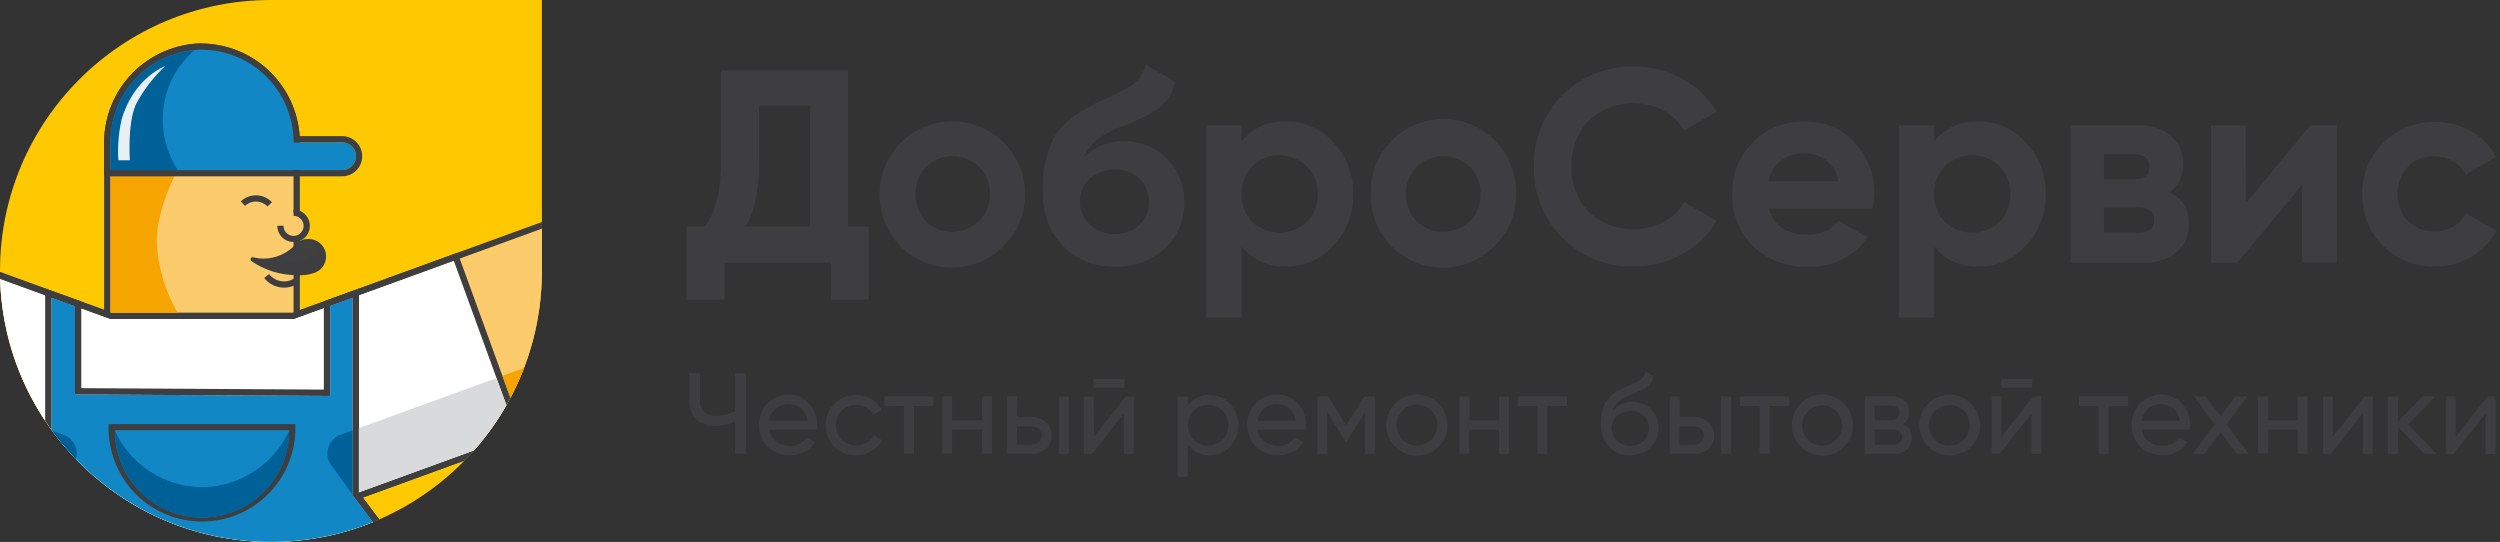 <svg width="346" height="75" viewBox="0 0 346 75" fill="none" xmlns="http://www.w3.org/2000/svg">
<rect x="0" y="0" width="346" height="75" fill="#333333" stroke="none"/>
<g clip-path="url(#clip0_22_1167)">
<path d="M0 37.5C0 16.789 16.789 0 37.5 0H75V37.5C75 58.211 58.211 75 37.5 75V75C16.789 75 0 58.211 0 37.5V37.5Z" fill="#FEC900"/>
<path d="M83.8 55.72L75.03 31.63L40.63 44.15V19.7C40.678 18.006 40.385 16.319 39.77 14.739C39.154 13.16 38.228 11.72 37.046 10.505C35.864 9.289 34.451 8.323 32.89 7.664C31.328 7.004 29.65 6.664 27.955 6.664C26.26 6.664 24.582 7.004 23.021 7.664C21.459 8.323 20.046 9.289 18.864 10.505C17.682 11.72 16.756 13.16 16.141 14.739C15.525 16.319 15.232 18.006 15.28 19.7V44.15L-19.12 31.63L-27.89 55.72L7.11 68.47L-14.24 96.8L6.24 112.23L27.95 83.42L49.69 112.23L70.15 96.8L48.79 68.47L83.8 55.72Z" fill="#FCCB6C"/>
<path d="M27.95 6.87C31.328 6.904 34.556 8.272 36.931 10.675C39.306 13.078 40.635 16.322 40.63 19.7V44.15L75.03 31.63L83.8 55.72L48.79 68.47L70.15 96.8L49.69 112.23L27.95 83.42L6.24 112.23L-14.24 96.8L7.12 68.47L-27.88 55.72L-19.11 31.63L15.29 44.15V19.7C15.284 16.325 16.611 13.084 18.982 10.682C21.352 8.279 24.575 6.91 27.95 6.87V6.87ZM27.95 6C24.348 6.052 20.91 7.518 18.377 10.08C15.845 12.643 14.42 16.097 14.41 19.7V42.92L-18.83 30.87L-19.64 30.57L-19.94 31.39L-28.7 55.48L-29 56.29L-28.19 56.59L5.69 68.87L-14.96 96.27L-15.48 96.96L-14.79 97.48L5.69 112.92L6.38 113.44L6.9 112.75L27.9 84.85L48.9 112.75L49.42 113.44L50.11 112.92L70.69 97.49L71.38 96.97L70.86 96.28L50.19 68.87L84.1 56.54L84.91 56.24L84.61 55.43L75.85 31.34L75.55 30.52L74.74 30.82L41.5 42.92V19.7C41.485 16.101 40.058 12.651 37.526 10.093C34.994 7.535 31.559 6.072 27.96 6.02L27.95 6Z" fill="#3E3D40"/>
<path d="M71.58 60.17L62.81 36.08L40.63 44.15H15.28L-6.9 36.08L-15.67 60.17L7.12 68.47L-6.49 86.52L13.99 101.95L27.96 83.42L41.92 101.95L62.4 86.52L48.79 68.47L71.58 60.17Z" fill="white"/>
<path d="M62.81 36.08L71.58 60.17L48.79 68.47L62.4 86.52L41.92 101.95L27.92 83.42L13.92 101.95L-6.49 86.52L7.12 68.47L-15.67 60.17L-6.9 36.08L15.28 44.15H40.63L62.81 36.08V36.08ZM63.33 34.97L62.51 35.27L40.51 43.27H15.51L-6.49 35.27L-7.31 34.97L-7.6 35.78L-16.48 59.87L-16.78 60.68L-15.96 60.98L5.69 68.87L-7.18 86L-7.7 86.69L-7.01 87.21L13.47 102.64L14.16 103.16L14.68 102.47L27.95 84.87L41.23 102.47L41.75 103.16L42.44 102.64L62.92 87.21L63.61 86.69L63.09 86L50.19 68.87L71.87 60.98L72.69 60.68L72.39 59.87L63.62 35.77L63.33 34.96V34.97Z" fill="#3E3D40"/>
<path d="M24.58 43.29H15.28V23.54H24.59C24.59 23.54 21.69 28.66 21.69 33.41C21.835 36.889 22.827 40.281 24.58 43.29V43.29Z" fill="#F6A400"/>
<path d="M47.35 19.7H40.63C40.678 18.006 40.385 16.319 39.769 14.739C39.154 13.16 38.228 11.72 37.046 10.505C35.864 9.289 34.451 8.323 32.889 7.664C31.328 7.004 29.65 6.664 27.955 6.664C26.26 6.664 24.582 7.004 23.02 7.664C21.459 8.323 20.046 9.289 18.864 10.505C17.682 11.72 16.756 13.16 16.14 14.739C15.525 16.319 15.232 18.006 15.28 19.7V23.54H47.35C47.859 23.54 48.347 23.338 48.708 22.978C49.068 22.618 49.27 22.129 49.27 21.62C49.27 21.111 49.068 20.622 48.708 20.262C48.347 19.902 47.859 19.7 47.35 19.7V19.7Z" fill="#1187C5"/>
<path d="M27.95 6.87C31.328 6.904 34.556 8.272 36.931 10.675C39.306 13.078 40.635 16.322 40.63 19.7H47.35C47.859 19.7 48.347 19.902 48.708 20.262C49.068 20.622 49.27 21.111 49.27 21.62C49.27 22.129 49.068 22.618 48.708 22.978C48.347 23.338 47.859 23.54 47.35 23.54H15.28V19.7C15.274 16.323 16.602 13.081 18.975 10.678C21.348 8.276 24.573 6.907 27.95 6.87V6.87ZM27.95 6C24.348 6.052 20.91 7.518 18.377 10.08C15.845 12.643 14.42 16.097 14.41 19.7V24.4H47.35C48.087 24.4 48.794 24.107 49.316 23.586C49.837 23.064 50.13 22.357 50.13 21.62C50.13 20.883 49.837 20.176 49.316 19.654C48.794 19.133 48.087 18.84 47.35 18.84H41.47C41.239 15.397 39.721 12.167 37.218 9.792C34.715 7.416 31.41 6.07 27.96 6.02L27.95 6Z" fill="#3E3D40"/>
<path d="M24.74 9.33C25.372 8.446 26.111 7.643 26.94 6.94C23.758 7.234 20.8 8.705 18.645 11.065C16.49 13.425 15.294 16.504 15.29 19.7V23.54H24.6C23.219 21.422 22.496 18.942 22.521 16.414C22.546 13.885 23.318 11.421 24.74 9.33V9.33Z" fill="#006198"/>
<path opacity="0.9" d="M22.87 9.14C22.87 9.14 18.5 10.73 16.82 16.57C16.41 18.41 16.262 20.299 16.38 22.18H17.98C17.98 22.18 17.6 17.18 18.81 14.45C19.856 12.465 21.229 10.67 22.87 9.14V9.14Z" fill="white"/>
<path d="M48.79 68.47V41.18L45.69 42.31V54.79L10.39 54.59V42.37L7.12 41.18V68.47L-6.49 86.52L13.99 101.95L27.96 83.42L41.92 101.95L62.4 86.52L48.79 68.47Z" fill="#1187C5"/>
<path d="M48.79 41.18V68.47L62.4 86.52L41.92 101.95L27.92 83.42L13.92 101.95L-6.49 86.52L7.12 68.47V41.18L10.38 42.37V54.59L45.68 54.8V42.31L48.79 41.18V41.18ZM6.25 39.94V68.18L-7.18 86L-7.7 86.69L-7.01 87.21L13.47 102.64L14.16 103.16L14.68 102.47L27.95 84.87L41.23 102.47L41.75 103.16L42.44 102.64L62.92 87.21L63.61 86.69L63.09 86L49.69 68.18V39.94L48.53 40.37L45.39 41.5L44.82 41.71V53.92L11.25 53.72V41.72L10.68 41.52L7.41 40.37L6.25 39.94V39.94Z" fill="#3E3D40"/>
<path d="M-12.81 52.32L6.25 59.25V68.15L-15.67 60.17L-12.81 52.32Z" fill="#D9DADB"/>
<path d="M68.72 52.32L49.66 59.25V68.15L71.58 60.17L68.72 52.32Z" fill="#D9DADB"/>
<path d="M80.945 47.868L69.537 52.02L72.396 59.876L83.804 55.724L80.945 47.868Z" fill="#F6A400"/>
<path d="M7.12 59.57L8.99 60.25C9.343 60.408 9.658 60.638 9.916 60.926C10.174 61.214 10.368 61.553 10.486 61.921C10.604 62.289 10.643 62.677 10.601 63.062C10.558 63.446 10.435 63.816 10.24 64.15L7.12 68.47V59.57Z" fill="#006198"/>
<path d="M48.79 59.57L46.92 60.25C46.569 60.41 46.255 60.641 46 60.93C45.744 61.219 45.552 61.558 45.436 61.926C45.32 62.294 45.283 62.682 45.327 63.065C45.37 63.448 45.494 63.818 45.69 64.15L48.79 68.47V59.57Z" fill="#006198"/>
<path d="M42.69 33.08C42.365 33.071 42.042 33.13 41.741 33.252C41.44 33.374 41.167 33.557 40.94 33.79V33.79C40.381 34.415 39.697 34.916 38.932 35.261C38.167 35.605 37.339 35.785 36.5 35.79C36.014 35.792 35.53 35.731 35.06 35.61C34.99 35.588 34.915 35.592 34.849 35.622C34.782 35.651 34.728 35.704 34.698 35.77C34.667 35.836 34.662 35.911 34.682 35.981C34.703 36.051 34.748 36.111 34.81 36.15C36.648 37.407 38.823 38.08 41.05 38.08C41.977 38.16 42.91 38.016 43.77 37.66C44.264 37.421 44.662 37.022 44.898 36.526C45.134 36.031 45.194 35.47 45.068 34.937C44.942 34.403 44.638 33.928 44.205 33.59C43.773 33.253 43.239 33.073 42.69 33.08V33.08Z" fill="#3E3D40"/>
<path d="M30.24 75.46C29.979 75.098 29.635 74.804 29.238 74.601C28.841 74.398 28.401 74.293 27.955 74.293C27.509 74.293 27.069 74.398 26.672 74.601C26.275 74.804 25.931 75.098 25.67 75.46V75.46L8.67 97.96L13.96 101.96L27.96 83.43L41.96 101.96L47.26 97.96L30.24 75.46Z" fill="#006198"/>
<path d="M15.89 59.57C15.89 62.768 17.16 65.836 19.422 68.097C21.684 70.359 24.751 71.63 27.95 71.63C31.148 71.63 34.216 70.359 36.478 68.097C38.739 65.836 40.01 62.768 40.01 59.57H15.89Z" fill="#1187C5"/>
<path d="M40.02 59.57C40.02 62.769 38.749 65.836 36.488 68.098C34.226 70.36 31.159 71.63 27.96 71.63C24.762 71.63 21.694 70.36 19.432 68.098C17.171 65.836 15.9 62.769 15.9 59.57H40.02ZM40.88 58.7H15.03V59.61C15.124 62.976 16.526 66.172 18.94 68.52C21.354 70.867 24.588 72.181 27.955 72.181C31.322 72.181 34.556 70.867 36.97 68.52C39.384 66.172 40.786 62.976 40.88 59.61V59.61V58.7Z" fill="#3E3D40"/>
<path d="M27.96 67.41C25.414 67.383 22.928 66.633 20.793 65.247C18.657 63.86 16.96 61.895 15.9 59.58C15.9 62.779 17.171 65.846 19.432 68.108C21.694 70.37 24.761 71.64 27.96 71.64C31.158 71.64 34.226 70.37 36.488 68.108C38.749 65.846 40.02 62.779 40.02 59.58C38.957 61.893 37.259 63.856 35.124 65.242C32.989 66.628 30.505 67.38 27.96 67.41V67.41Z" fill="#006198"/>
<path d="M27.96 67.41C30.505 67.38 32.989 66.628 35.124 65.242C37.259 63.856 38.957 61.893 40.02 59.58H15.9C16.96 61.895 18.657 63.86 20.793 65.247C22.928 66.633 25.414 67.383 27.96 67.41V67.41Z" fill="#1187C5"/>
<path d="M40.63 29.42C40.99 29.42 41.342 29.527 41.641 29.727C41.941 29.927 42.174 30.211 42.312 30.543C42.449 30.876 42.485 31.242 42.415 31.595C42.345 31.948 42.172 32.272 41.917 32.527C41.663 32.781 41.338 32.955 40.985 33.025C40.632 33.095 40.266 33.059 39.934 32.921C39.601 32.784 39.317 32.55 39.117 32.251C38.917 31.952 38.81 31.6 38.81 31.24" fill="#FCCB6C"/>
<path d="M40.63 33.49C40.033 33.49 39.461 33.253 39.039 32.831C38.617 32.409 38.38 31.837 38.38 31.24H39.24C39.236 31.515 39.314 31.786 39.464 32.017C39.615 32.249 39.83 32.43 40.084 32.538C40.338 32.646 40.618 32.677 40.889 32.626C41.16 32.574 41.409 32.443 41.605 32.25C41.802 32.056 41.936 31.808 41.992 31.538C42.047 31.268 42.02 30.988 41.916 30.733C41.811 30.477 41.633 30.259 41.404 30.105C41.175 29.952 40.906 29.87 40.63 29.87V29.01C41.227 29.01 41.799 29.247 42.221 29.669C42.643 30.091 42.88 30.663 42.88 31.26C42.88 31.857 42.643 32.429 42.221 32.851C41.799 33.273 41.227 33.51 40.63 33.51V33.49Z" fill="#3E3D40"/>
<path d="M33.61 28.18C33.861 27.942 34.156 27.756 34.479 27.632C34.801 27.509 35.145 27.45 35.491 27.459C35.836 27.468 36.177 27.546 36.492 27.686C36.808 27.827 37.093 28.029 37.33 28.28" fill="#FCCB6C"/>
<path d="M37.02 28.57C36.616 28.152 36.063 27.909 35.481 27.894C34.9 27.879 34.336 28.093 33.91 28.49L33.32 27.87C33.611 27.594 33.954 27.377 34.329 27.234C34.704 27.09 35.104 27.022 35.505 27.033C35.906 27.044 36.302 27.134 36.668 27.299C37.034 27.463 37.365 27.698 37.64 27.99L37.02 28.57Z" fill="#3E3D40"/>
<path d="M36.9 38.21C37.402 38.847 38.137 39.26 38.943 39.358C39.748 39.455 40.56 39.229 41.2 38.73" fill="#FCCB6C"/>
<path d="M39.31 39.81C38.78 39.81 38.257 39.69 37.78 39.457C37.304 39.225 36.887 38.888 36.56 38.47L37.24 37.94C37.672 38.486 38.301 38.84 38.992 38.925C39.684 39.009 40.38 38.817 40.93 38.39L41.47 39.07C40.853 39.552 40.093 39.812 39.31 39.81Z" fill="#3E3D40"/>
<path d="M41.45 36.03C42.143 35.928 42.805 35.676 43.39 35.29C43.529 35.197 43.641 35.07 43.718 34.921C43.795 34.773 43.834 34.607 43.83 34.44C43.828 34.289 43.792 34.141 43.724 34.005C43.657 33.87 43.56 33.752 43.44 33.66C43.27 33.546 43.078 33.47 42.876 33.437C42.674 33.404 42.467 33.416 42.27 33.47C41.882 33.572 41.534 33.788 41.27 34.09C40.219 35.2 38.794 35.88 37.27 36C37.157 36.01 37.043 36.01 36.93 36H37C38.471 36.261 39.975 36.271 41.45 36.03V36.03Z" fill="#404040"/>
</g>
<path d="M117.37 9.735V31.335H120.22V41.455H115V36.355H100.26V41.455H95V31.335H97.59C99.05 29.335 99.79 26.335 99.79 22.335V9.735H117.37ZM103.22 31.335H112.12V14.635H105.05V22.395C105.05 26.275 104.44 29.255 103.22 31.335Z" fill="#3E3D40"/>
<path d="M138.93 33.995C137.534 35.441 135.734 36.432 133.766 36.839C131.798 37.247 129.753 37.052 127.898 36.28C126.042 35.508 124.462 34.196 123.364 32.512C122.265 30.829 121.699 28.855 121.74 26.845C121.74 24.177 122.8 21.618 124.687 19.732C126.573 17.845 129.132 16.785 131.8 16.785C134.468 16.785 137.027 17.845 138.914 19.732C140.8 21.618 141.86 24.177 141.86 26.845C141.885 28.174 141.638 29.494 141.134 30.723C140.631 31.953 139.88 33.066 138.93 33.995ZM128.09 30.615C129.084 31.565 130.405 32.095 131.78 32.095C133.155 32.095 134.476 31.565 135.47 30.615C135.97 30.125 136.363 29.538 136.626 28.889C136.89 28.241 137.017 27.545 137 26.845C137.024 26.15 136.905 25.458 136.651 24.811C136.396 24.165 136.011 23.577 135.52 23.085C134.53 22.128 133.207 21.593 131.83 21.593C130.453 21.593 129.13 22.128 128.14 23.085C127.212 24.12 126.699 25.46 126.699 26.85C126.699 28.24 127.212 29.581 128.14 30.615H128.09Z" fill="#3E3D40"/>
<path d="M154.33 36.885C152.985 36.939 151.643 36.71 150.393 36.212C149.142 35.714 148.01 34.959 147.07 33.995C146.153 33.012 145.44 31.857 144.969 30.598C144.499 29.338 144.282 27.999 144.33 26.655C144.194 24.078 144.692 21.506 145.78 19.165C146.713 17.385 148.65 15.775 151.59 14.335L152.03 14.105L152.72 13.805L153.42 13.495L155.02 12.695C155.44 12.5 155.845 12.273 156.23 12.015C156.774 11.719 157.253 11.318 157.64 10.835C158.037 10.265 158.372 9.655 158.64 9.015L162.64 11.335C162.372 12.777 161.573 14.065 160.4 14.945C158.787 16.017 157.047 16.883 155.22 17.525C153.966 17.961 152.788 18.592 151.73 19.395C150.982 20.005 150.415 20.807 150.09 21.715C150.838 20.976 151.733 20.401 152.716 20.028C153.699 19.654 154.75 19.49 155.8 19.545C156.885 19.558 157.957 19.786 158.954 20.217C159.951 20.647 160.852 21.271 161.605 22.053C162.359 22.834 162.949 23.757 163.343 24.769C163.737 25.78 163.927 26.86 163.9 27.945C163.939 29.145 163.72 30.34 163.26 31.449C162.799 32.558 162.107 33.555 161.23 34.375C159.353 36.093 156.872 36.996 154.33 36.885ZM154.26 23.455C153.04 23.437 151.853 23.851 150.91 24.625C150.446 25.009 150.075 25.492 149.824 26.039C149.573 26.587 149.448 27.183 149.46 27.785C149.44 28.402 149.552 29.017 149.788 29.588C150.025 30.158 150.38 30.672 150.83 31.095C151.776 31.951 153.014 32.412 154.29 32.385C154.91 32.412 155.528 32.315 156.11 32.1C156.692 31.886 157.226 31.558 157.68 31.135C158.117 30.727 158.461 30.23 158.69 29.679C158.92 29.127 159.029 28.532 159.01 27.935C159.027 27.337 158.917 26.741 158.688 26.188C158.459 25.635 158.115 25.136 157.68 24.725C157.222 24.299 156.684 23.967 156.097 23.749C155.51 23.531 154.886 23.431 154.26 23.455Z" fill="#3E3D40"/>
<path d="M178 16.805C179.237 16.793 180.462 17.049 181.591 17.555C182.72 18.061 183.726 18.804 184.54 19.735C186.356 21.651 187.341 24.207 187.28 26.845C187.316 28.159 187.092 29.466 186.622 30.693C186.151 31.92 185.444 33.042 184.54 33.995C183.723 34.92 182.716 35.658 181.587 36.157C180.458 36.656 179.234 36.904 178 36.885C176.826 36.948 175.654 36.728 174.582 36.244C173.51 35.761 172.57 35.027 171.84 34.105V43.955H166.93V17.335H171.84V19.585C172.57 18.663 173.51 17.93 174.582 17.446C175.654 16.963 176.826 16.743 178 16.805ZM173.32 30.725C174.343 31.676 175.688 32.205 177.085 32.205C178.482 32.205 179.827 31.676 180.85 30.725C181.354 30.216 181.749 29.609 182.01 28.942C182.271 28.275 182.394 27.561 182.37 26.845C182.396 26.135 182.274 25.427 182.013 24.766C181.751 24.105 181.355 23.506 180.85 23.005C179.84 22.029 178.49 21.484 177.085 21.484C175.68 21.484 174.331 22.029 173.32 23.005C172.825 23.511 172.438 24.112 172.183 24.772C171.929 25.433 171.812 26.138 171.84 26.845C171.807 27.555 171.917 28.264 172.163 28.93C172.408 29.596 172.785 30.207 173.27 30.725H173.32Z" fill="#3E3D40"/>
<path d="M206.89 33.995C205.494 35.44 203.694 36.431 201.726 36.839C199.758 37.247 197.713 37.052 195.858 36.28C194.002 35.508 192.422 34.195 191.324 32.512C190.225 30.829 189.659 28.854 189.7 26.845C189.658 25.498 189.886 24.156 190.372 22.899C190.859 21.642 191.592 20.495 192.53 19.527C193.468 18.559 194.591 17.79 195.832 17.264C197.073 16.739 198.407 16.468 199.755 16.468C201.103 16.468 202.437 16.739 203.678 17.264C204.919 17.79 206.042 18.559 206.98 19.527C207.918 20.495 208.652 21.642 209.138 22.899C209.624 24.156 209.853 25.498 209.81 26.845C209.837 28.173 209.592 29.492 209.09 30.722C208.588 31.952 207.839 33.066 206.89 33.995ZM196.05 30.615C197.044 31.565 198.365 32.095 199.74 32.095C201.115 32.095 202.436 31.565 203.43 30.615C203.919 30.119 204.302 29.529 204.556 28.881C204.811 28.233 204.931 27.541 204.91 26.845C204.932 26.151 204.812 25.459 204.558 24.812C204.303 24.166 203.919 23.578 203.43 23.085C202.44 22.128 201.117 21.593 199.74 21.593C198.363 21.593 197.04 22.128 196.05 23.085C195.571 23.584 195.196 24.174 194.947 24.819C194.698 25.465 194.58 26.153 194.6 26.845C194.581 27.538 194.699 28.228 194.948 28.875C195.197 29.522 195.571 30.113 196.05 30.615Z" fill="#3E3D40"/>
<path d="M226.13 36.885C224.3 36.932 222.479 36.606 220.779 35.927C219.079 35.248 217.534 34.23 216.24 32.935C214.945 31.641 213.927 30.096 213.248 28.396C212.569 26.696 212.243 24.875 212.29 23.045C212.243 21.215 212.569 19.394 213.248 17.694C213.927 15.994 214.945 14.449 216.24 13.155C217.534 11.86 219.079 10.842 220.779 10.163C222.479 9.484 224.3 9.158 226.13 9.205C228.462 9.184 230.76 9.766 232.8 10.895C234.774 11.955 236.422 13.531 237.57 15.455L233.05 18.075C232.399 16.893 231.419 15.924 230.23 15.285C228.563 14.428 226.672 14.105 224.814 14.361C222.957 14.617 221.223 15.439 219.85 16.715C219.061 17.56 218.448 18.552 218.045 19.635C217.641 20.718 217.456 21.87 217.5 23.025C217.46 24.173 217.647 25.318 218.05 26.394C218.453 27.47 219.065 28.456 219.85 29.295C221.227 30.572 222.964 31.394 224.825 31.65C226.685 31.906 228.579 31.583 230.25 30.725C231.436 30.102 232.41 29.142 233.05 27.965L237.57 30.595C236.422 32.524 234.774 34.107 232.8 35.175C230.761 36.311 228.464 36.9 226.13 36.885Z" fill="#3E3D40"/>
<path d="M259.18 28.865H244.84C245.473 31.258 247.26 32.455 250.2 32.455C251.011 32.508 251.823 32.363 252.565 32.032C253.307 31.701 253.958 31.194 254.46 30.555L258.46 32.835C257.543 34.167 256.299 35.242 254.847 35.954C253.395 36.667 251.785 36.994 250.17 36.905C248.782 36.969 247.396 36.749 246.096 36.259C244.797 35.769 243.61 35.019 242.61 34.055C241.668 33.115 240.929 31.992 240.437 30.756C239.945 29.519 239.711 28.195 239.75 26.865C239.716 25.545 239.949 24.232 240.433 23.003C240.917 21.775 241.644 20.657 242.57 19.715C243.503 18.754 244.629 18 245.872 17.502C247.116 17.004 248.451 16.773 249.79 16.825C251.079 16.781 252.362 17.016 253.552 17.515C254.741 18.014 255.808 18.764 256.68 19.715C258.502 21.642 259.484 24.214 259.41 26.865C259.38 27.536 259.303 28.204 259.18 28.865ZM244.76 25.055H254.46C254.272 23.952 253.69 22.954 252.821 22.248C251.953 21.542 250.858 21.175 249.74 21.215C248.568 21.17 247.416 21.523 246.47 22.215C245.583 22.931 244.978 23.936 244.76 25.055Z" fill="#3E3D40"/>
<path d="M273.85 16.805C275.087 16.793 276.312 17.049 277.441 17.555C278.569 18.06 279.576 18.804 280.39 19.735C282.206 21.651 283.191 24.206 283.13 26.845C283.165 28.158 282.942 29.466 282.471 30.693C282.001 31.919 281.294 33.042 280.39 33.995C279.574 34.922 278.567 35.66 277.438 36.159C276.309 36.658 275.084 36.906 273.85 36.885C272.676 36.947 271.504 36.726 270.433 36.243C269.361 35.759 268.421 35.026 267.69 34.105V43.955H262.79V17.335H267.69V19.585C268.421 18.664 269.361 17.931 270.433 17.447C271.504 16.964 272.676 16.744 273.85 16.805ZM269.18 30.725C270.203 31.676 271.548 32.205 272.945 32.205C274.342 32.205 275.687 31.676 276.71 30.725C277.214 30.216 277.608 29.609 277.87 28.942C278.131 28.274 278.254 27.561 278.23 26.845C278.256 26.135 278.134 25.427 277.873 24.766C277.611 24.105 277.215 23.505 276.71 23.005C275.7 22.029 274.35 21.484 272.945 21.484C271.54 21.484 270.19 22.029 269.18 23.005C268.683 23.51 268.295 24.111 268.039 24.771C267.782 25.431 267.664 26.137 267.69 26.845C267.666 27.559 267.785 28.27 268.041 28.936C268.297 29.603 268.684 30.211 269.18 30.725Z" fill="#3E3D40"/>
<path d="M300.28 26.615C301.113 26.981 301.815 27.593 302.29 28.368C302.766 29.144 302.992 30.047 302.94 30.955C302.97 31.69 302.836 32.422 302.547 33.099C302.258 33.775 301.822 34.379 301.27 34.865C299.951 35.928 298.281 36.46 296.59 36.355H286.59V17.355H295.83C297.505 17.254 299.159 17.778 300.47 18.825C301.025 19.308 301.464 19.909 301.755 20.584C302.045 21.259 302.181 21.991 302.15 22.725C302.178 23.477 302.022 24.224 301.696 24.901C301.37 25.579 300.884 26.167 300.28 26.615ZM295.38 21.365H291.19V24.795H295.38C296.77 24.795 297.47 24.225 297.47 23.085C297.47 21.945 296.77 21.365 295.38 21.365ZM291.19 32.205H296C297.42 32.205 298.13 31.595 298.13 30.385C298.141 30.145 298.095 29.906 297.996 29.687C297.897 29.468 297.747 29.276 297.56 29.125C297.106 28.802 296.556 28.643 296 28.675H291.17L291.19 32.205Z" fill="#3E3D40"/>
<path d="M310.82 28.135L319.75 17.335H323.4V36.335H318.61V25.555L309.68 36.355H306V17.355H310.8L310.82 28.135Z" fill="#3E3D40"/>
<path d="M336.94 36.885C335.62 36.911 334.308 36.67 333.083 36.176C331.858 35.683 330.745 34.947 329.812 34.014C328.878 33.08 328.142 31.967 327.649 30.742C327.155 29.517 326.914 28.205 326.94 26.885C326.914 25.565 327.155 24.253 327.649 23.028C328.142 21.803 328.878 20.69 329.812 19.756C330.745 18.823 331.858 18.087 333.083 17.594C334.308 17.1 335.62 16.859 336.94 16.885C338.708 16.844 340.455 17.275 342 18.135C343.471 18.974 344.671 20.216 345.46 21.715L341.24 24.185C340.866 23.404 340.263 22.755 339.51 22.325C338.72 21.86 337.817 21.621 336.9 21.635C336.224 21.616 335.551 21.735 334.924 21.986C334.296 22.238 333.726 22.615 333.25 23.095C332.771 23.591 332.396 24.179 332.149 24.823C331.901 25.468 331.786 26.155 331.81 26.845C331.778 28.23 332.296 29.571 333.25 30.575C333.73 31.049 334.301 31.421 334.928 31.668C335.555 31.916 336.226 32.033 336.9 32.015C337.826 32.031 338.74 31.803 339.55 31.355C340.302 30.93 340.906 30.284 341.28 29.505L345.54 31.945C344.714 33.451 343.489 34.7 342 35.555C340.464 36.447 338.716 36.906 336.94 36.885Z" fill="#3E3D40"/>
<path d="M101.75 56.925V51.685H103.23V62.805H101.75V58.325C100.898 58.733 99.965 58.945 99.02 58.945C98.061 58.988 97.122 58.667 96.39 58.045C96.062 57.741 95.804 57.371 95.631 56.959C95.459 56.546 95.376 56.102 95.39 55.655V51.655H96.87V55.555C96.857 55.825 96.901 56.093 97.001 56.344C97.102 56.594 97.255 56.82 97.45 57.005C97.887 57.383 98.453 57.577 99.03 57.545C99.972 57.552 100.904 57.34 101.75 56.925Z" fill="#3E3D40"/>
<path d="M113.1 59.455H106.44C106.559 60.106 106.916 60.691 107.44 61.095C107.989 61.508 108.664 61.719 109.35 61.695C109.801 61.727 110.252 61.636 110.655 61.431C111.059 61.227 111.399 60.917 111.64 60.535L112.81 61.195C112.44 61.777 111.921 62.25 111.308 62.566C110.695 62.882 110.009 63.03 109.32 62.995C108.752 63.015 108.186 62.921 107.655 62.719C107.124 62.516 106.64 62.209 106.23 61.815C105.844 61.419 105.542 60.949 105.341 60.434C105.14 59.918 105.044 59.368 105.06 58.815C105.039 58.262 105.131 57.711 105.33 57.195C105.53 56.679 105.833 56.21 106.22 55.815C106.61 55.419 107.078 55.109 107.595 54.904C108.111 54.699 108.665 54.604 109.22 54.625C109.748 54.62 110.271 54.732 110.751 54.951C111.231 55.171 111.658 55.493 112 55.895C112.751 56.709 113.15 57.788 113.11 58.895C113.118 59.082 113.115 59.269 113.1 59.455ZM109.19 55.935C108.525 55.914 107.875 56.135 107.36 56.555C106.856 56.986 106.529 57.588 106.44 58.245H111.75C111.672 57.593 111.363 56.99 110.88 56.545C110.41 56.144 109.807 55.933 109.19 55.955V55.935Z" fill="#3E3D40"/>
<path d="M118.46 63.015C117.907 63.03 117.357 62.932 116.843 62.728C116.329 62.523 115.862 62.216 115.471 61.825C115.079 61.433 114.772 60.967 114.567 60.453C114.363 59.938 114.265 59.388 114.28 58.835C114.269 58.283 114.37 57.735 114.576 57.223C114.782 56.711 115.09 56.245 115.48 55.855C115.87 55.465 116.336 55.157 116.848 54.951C117.36 54.745 117.908 54.644 118.46 54.655C119.205 54.645 119.938 54.839 120.58 55.215C121.194 55.57 121.688 56.099 122 56.735L120.84 57.405C120.633 56.989 120.31 56.641 119.91 56.405C119.481 56.149 118.99 56.017 118.49 56.025C118.119 56.017 117.75 56.084 117.406 56.223C117.062 56.363 116.751 56.571 116.49 56.835C115.969 57.37 115.682 58.089 115.69 58.835C115.684 59.205 115.752 59.572 115.889 59.915C116.027 60.259 116.231 60.571 116.49 60.835C116.939 61.267 117.515 61.543 118.132 61.622C118.75 61.702 119.377 61.58 119.92 61.275C120.343 61.046 120.691 60.698 120.92 60.275L122.1 60.955C121.74 61.592 121.206 62.112 120.56 62.455C119.925 62.832 119.198 63.026 118.46 63.015Z" fill="#3E3D40"/>
<path d="M122.39 54.865H129.19V56.195H126.49V62.805H125.11V56.195H122.39V54.865Z" fill="#3E3D40"/>
<path d="M135.9 58.165V54.865H137.28V62.805H135.9V59.455H131.78V62.775H130.4V54.865H131.78V58.165H135.9Z" fill="#3E3D40"/>
<path d="M140.77 57.725H142.77C143.504 57.695 144.22 57.949 144.77 58.435C145.029 58.663 145.234 58.945 145.371 59.261C145.507 59.578 145.572 59.921 145.56 60.265C145.572 60.613 145.507 60.958 145.37 61.278C145.234 61.597 145.029 61.883 144.77 62.115C144.214 62.589 143.5 62.835 142.77 62.805H139.41V54.865H140.8L140.77 57.725ZM140.77 61.525H142.77C143.135 61.535 143.491 61.41 143.77 61.175C143.898 61.061 144.001 60.921 144.07 60.764C144.139 60.607 144.173 60.437 144.17 60.265C144.175 60.093 144.14 59.921 144.069 59.763C143.998 59.606 143.892 59.466 143.76 59.355C143.485 59.112 143.127 58.983 142.76 58.995H140.76L140.77 61.525ZM146.54 62.805V54.865H147.92V62.805H146.54Z" fill="#3E3D40"/>
<path d="M151.4 60.455L155.81 54.875H156.92V62.815H155.55V57.225L151.15 62.805H150V54.865H151.36L151.4 60.455ZM155.63 53.675H151.34V52.455H155.63V53.675Z" fill="#3E3D40"/>
<path d="M167.38 54.655C167.914 54.649 168.443 54.755 168.934 54.965C169.424 55.175 169.866 55.485 170.23 55.875C170.982 56.679 171.401 57.739 171.401 58.84C171.401 59.941 170.982 61.001 170.23 61.805C169.866 62.196 169.425 62.505 168.934 62.714C168.443 62.922 167.913 63.025 167.38 63.015C166.786 63.044 166.194 62.913 165.667 62.637C165.14 62.361 164.696 61.95 164.38 61.445V65.985H163V54.865H164.39V56.225C164.705 55.722 165.147 55.312 165.673 55.036C166.198 54.76 166.787 54.629 167.38 54.655ZM167.21 61.655C167.581 61.664 167.95 61.596 168.294 61.457C168.638 61.318 168.95 61.109 169.21 60.845C169.731 60.31 170.022 59.592 170.02 58.845C170.027 58.474 169.959 58.106 169.82 57.762C169.681 57.418 169.473 57.106 169.21 56.845C168.677 56.32 167.958 56.026 167.21 56.026C166.462 56.026 165.743 56.32 165.21 56.845C164.947 57.106 164.739 57.418 164.6 57.762C164.461 58.106 164.393 58.474 164.4 58.845C164.398 59.592 164.689 60.31 165.21 60.845C165.469 61.114 165.779 61.327 166.123 61.472C166.467 61.616 166.837 61.689 167.21 61.685V61.655Z" fill="#3E3D40"/>
<path d="M180.69 59.455H174C174.116 60.108 174.473 60.693 175 61.095C175.546 61.505 176.217 61.717 176.9 61.695C177.351 61.728 177.803 61.637 178.206 61.433C178.609 61.228 178.95 60.918 179.19 60.535L180.37 61.195C179.999 61.778 179.479 62.252 178.864 62.569C178.249 62.885 177.561 63.032 176.87 62.995C176.304 63.016 175.739 62.923 175.209 62.72C174.68 62.517 174.197 62.209 173.79 61.815C173.035 60.998 172.616 59.927 172.616 58.815C172.616 57.703 173.035 56.632 173.79 55.815C174.18 55.419 174.648 55.109 175.165 54.904C175.681 54.699 176.235 54.604 176.79 54.625C177.326 54.608 177.859 54.71 178.35 54.925C178.841 55.139 179.278 55.46 179.63 55.865C180.384 56.678 180.786 57.756 180.75 58.865C180.743 59.063 180.723 59.26 180.69 59.455ZM176.78 55.935C176.112 55.915 175.459 56.135 174.94 56.555C174.439 56.987 174.115 57.589 174.03 58.245H179.34C179.262 57.59 178.95 56.986 178.46 56.545C177.994 56.145 177.394 55.934 176.78 55.955V55.935Z" fill="#3E3D40"/>
<path d="M188.8 54.865H190.27V62.805H188.92V57.035L186.39 61.105H186.22L183.69 57.035V62.805H182.33V54.865H183.8L186.3 58.865L188.8 54.865Z" fill="#3E3D40"/>
<path d="M199.1 61.805C198.412 62.502 197.505 62.938 196.531 63.04C195.558 63.142 194.58 62.904 193.763 62.365C192.945 61.827 192.34 61.022 192.05 60.087C191.76 59.152 191.803 58.146 192.172 57.24C192.54 56.333 193.212 55.582 194.072 55.115C194.932 54.649 195.927 54.494 196.888 54.679C197.849 54.864 198.717 55.376 199.342 56.128C199.968 56.88 200.314 57.827 200.32 58.805C200.337 59.363 200.237 59.917 200.027 60.434C199.817 60.951 199.501 61.418 199.1 61.805ZM196.1 61.665C196.472 61.665 196.84 61.592 197.183 61.45C197.526 61.307 197.838 61.099 198.101 60.836C198.364 60.574 198.572 60.261 198.715 59.918C198.857 59.575 198.93 59.207 198.93 58.835C198.93 58.464 198.857 58.096 198.715 57.752C198.572 57.409 198.364 57.097 198.101 56.834C197.838 56.571 197.526 56.363 197.183 56.221C196.84 56.078 196.472 56.005 196.1 56.005C195.729 55.995 195.359 56.061 195.015 56.201C194.671 56.34 194.359 56.549 194.1 56.815C193.591 57.357 193.308 58.072 193.308 58.815C193.308 59.558 193.591 60.274 194.1 60.815C194.358 61.091 194.672 61.309 195.02 61.455C195.368 61.602 195.743 61.673 196.12 61.665H196.1Z" fill="#3E3D40"/>
<path d="M207.46 58.165V54.865H208.84V62.805H207.46V59.455H203.34V62.775H202V54.865H203.38V58.165H207.46Z" fill="#3E3D40"/>
<path d="M210.05 54.865H216.86V56.195H214.15V62.805H212.77V56.195H210.05V54.865Z" fill="#3E3D40"/>
<path d="M225.65 63.015C225.111 63.032 224.575 62.938 224.074 62.739C223.573 62.539 223.119 62.238 222.74 61.855C222.357 61.458 222.058 60.987 221.861 60.472C221.663 59.957 221.571 59.407 221.59 58.855C221.532 57.78 221.734 56.706 222.18 55.725C222.779 54.829 223.632 54.133 224.63 53.725L224.86 53.615L225.19 53.465L225.54 53.315L226.4 52.935C227.24 52.509 227.69 51.999 227.75 51.405L228.86 52.045C228.806 52.366 228.68 52.671 228.49 52.935L228.4 53.065L228.29 53.215L228.18 53.325L228 53.455C227.944 53.503 227.883 53.547 227.82 53.585C227.43 53.825 227.14 53.985 226.98 54.065L226.78 54.155L226.61 54.235L226.51 54.285L225.99 54.505L225.48 54.715C224.909 54.94 224.378 55.258 223.91 55.655C223.56 55.98 223.308 56.395 223.18 56.855C223.51 56.449 223.936 56.133 224.42 55.935C224.91 55.726 225.437 55.618 225.97 55.615C226.438 55.601 226.903 55.682 227.338 55.854C227.774 56.026 228.169 56.285 228.5 56.615C229.185 57.333 229.563 58.29 229.552 59.282C229.54 60.275 229.141 61.223 228.44 61.925C227.686 62.636 226.686 63.027 225.65 63.015ZM228.21 59.285C228.221 58.962 228.165 58.64 228.046 58.339C227.927 58.038 227.748 57.764 227.52 57.535C227.277 57.307 226.991 57.131 226.678 57.016C226.365 56.901 226.033 56.849 225.7 56.865C225.028 56.869 224.377 57.097 223.85 57.515C223.592 57.714 223.385 57.97 223.244 58.264C223.103 58.557 223.033 58.88 223.04 59.205C223.031 59.538 223.093 59.87 223.222 60.177C223.351 60.484 223.545 60.76 223.79 60.985C224.296 61.451 224.963 61.702 225.65 61.685C225.986 61.699 226.321 61.644 226.635 61.526C226.949 61.407 227.237 61.227 227.48 60.995C227.716 60.778 227.902 60.513 228.028 60.218C228.154 59.924 228.216 59.606 228.21 59.285Z" fill="#3E3D40"/>
<path d="M232.44 57.725H234.44C235.173 57.695 235.89 57.949 236.44 58.435C236.7 58.662 236.907 58.944 237.045 59.261C237.183 59.577 237.25 59.92 237.24 60.265C237.25 60.613 237.183 60.959 237.045 61.279C236.906 61.598 236.7 61.884 236.44 62.115C235.884 62.589 235.17 62.835 234.44 62.805H231.08V54.865H232.47L232.44 57.725ZM232.44 61.525H234.44C234.805 61.535 235.161 61.41 235.44 61.175C235.568 61.061 235.671 60.921 235.741 60.764C235.811 60.607 235.847 60.437 235.847 60.265C235.847 60.093 235.811 59.923 235.741 59.767C235.671 59.61 235.568 59.47 235.44 59.355C235.165 59.112 234.807 58.983 234.44 58.995H232.44V61.525ZM238.21 62.805V54.865H239.59V62.805H238.21Z" fill="#3E3D40"/>
<path d="M240.82 54.865H247.62V56.195H244.92V62.805H243.53V56.195H240.82V54.865Z" fill="#3E3D40"/>
<path d="M255.22 61.805C254.533 62.502 253.625 62.938 252.652 63.04C251.678 63.142 250.7 62.904 249.883 62.365C249.066 61.827 248.46 61.022 248.17 60.087C247.88 59.152 247.923 58.146 248.292 57.24C248.66 56.333 249.332 55.582 250.192 55.115C251.052 54.649 252.047 54.494 253.008 54.679C253.969 54.864 254.837 55.376 255.462 56.128C256.088 56.88 256.434 57.827 256.44 58.805C256.457 59.363 256.357 59.917 256.147 60.434C255.937 60.951 255.621 61.418 255.22 61.805ZM252.22 61.665C252.859 61.655 253.475 61.425 253.964 61.013C254.452 60.601 254.783 60.033 254.901 59.404C255.018 58.776 254.915 58.127 254.608 57.566C254.301 57.005 253.81 56.568 253.218 56.328C252.625 56.088 251.968 56.06 251.358 56.25C250.747 56.439 250.221 56.833 249.868 57.366C249.515 57.899 249.358 58.538 249.422 59.173C249.486 59.809 249.768 60.403 250.22 60.855C250.484 61.123 250.801 61.334 251.15 61.473C251.5 61.612 251.874 61.678 252.25 61.665H252.22Z" fill="#3E3D40"/>
<path d="M263.38 58.725C263.755 58.858 264.077 59.11 264.297 59.442C264.517 59.773 264.623 60.168 264.6 60.565C264.615 60.869 264.562 61.173 264.446 61.455C264.33 61.736 264.154 61.989 263.93 62.195C263.408 62.631 262.739 62.849 262.06 62.805H258.06V54.865H261.72C262.381 54.824 263.034 55.031 263.55 55.445C263.77 55.643 263.944 55.888 264.058 56.161C264.172 56.434 264.224 56.729 264.21 57.025C264.233 57.356 264.169 57.688 264.023 57.986C263.877 58.285 263.656 58.54 263.38 58.725ZM261.67 56.105H259.43V58.185H261.67C262.48 58.185 262.88 57.825 262.88 57.115C262.88 56.405 262.48 56.105 261.67 56.105ZM259.43 61.555H262C262.335 61.575 262.666 61.471 262.93 61.265C263.041 61.163 263.127 61.037 263.183 60.897C263.238 60.756 263.261 60.605 263.25 60.455C263.255 60.311 263.229 60.168 263.174 60.035C263.119 59.902 263.036 59.783 262.93 59.685C262.656 59.504 262.327 59.422 262 59.455H259.45L259.43 61.555Z" fill="#3E3D40"/>
<path d="M272.8 61.805C272.114 62.491 271.211 62.919 270.246 63.015C269.28 63.111 268.311 62.869 267.503 62.332C266.695 61.794 266.098 60.993 265.814 60.065C265.53 59.138 265.576 58.14 265.944 57.242C266.312 56.344 266.98 55.601 267.834 55.14C268.687 54.679 269.675 54.527 270.627 54.712C271.58 54.896 272.44 55.404 273.06 56.15C273.68 56.897 274.023 57.835 274.03 58.805C274.046 59.363 273.944 59.919 273.733 60.435C273.521 60.952 273.203 61.419 272.8 61.805ZM269.8 61.665C270.171 61.674 270.54 61.607 270.884 61.468C271.228 61.328 271.54 61.12 271.8 60.855C272.309 60.313 272.592 59.598 272.592 58.855C272.592 58.112 272.309 57.397 271.8 56.855C271.266 56.332 270.548 56.039 269.8 56.039C269.052 56.039 268.334 56.332 267.8 56.855C267.398 57.25 267.122 57.755 267.009 58.308C266.896 58.86 266.951 59.433 267.166 59.954C267.381 60.475 267.746 60.92 268.215 61.232C268.685 61.544 269.236 61.709 269.8 61.705V61.665Z" fill="#3E3D40"/>
<path d="M277 60.455L281.41 54.875H282.52V62.815H281.15V57.225L276.75 62.805H275.64V54.865H277V60.455ZM281.23 53.675H277V52.455H281.29L281.23 53.675Z" fill="#3E3D40"/>
<path d="M287.73 54.865H294.54V56.195H291.83V62.805H290.45V56.195H287.73V54.865Z" fill="#3E3D40"/>
<path d="M303.06 59.455H296.4C296.516 60.108 296.873 60.693 297.4 61.095C297.947 61.505 298.617 61.717 299.3 61.695C299.751 61.728 300.203 61.637 300.606 61.433C301.01 61.228 301.35 60.918 301.59 60.535L302.77 61.195C302.399 61.778 301.879 62.252 301.264 62.569C300.649 62.885 299.961 63.032 299.27 62.995C298.704 63.016 298.139 62.923 297.609 62.72C297.08 62.517 296.597 62.209 296.19 61.815C295.435 60.998 295.016 59.927 295.016 58.815C295.016 57.703 295.435 56.632 296.19 55.815C296.58 55.419 297.048 55.109 297.565 54.904C298.081 54.699 298.635 54.604 299.19 54.625C299.723 54.616 300.252 54.725 300.738 54.945C301.223 55.164 301.655 55.489 302 55.895C302.754 56.708 303.157 57.786 303.12 58.895C303.112 59.083 303.092 59.27 303.06 59.455ZM299.15 55.935C298.482 55.915 297.829 56.135 297.31 56.555C296.809 56.987 296.485 57.589 296.4 58.245H301.71C301.632 57.59 301.32 56.986 300.83 56.545C300.364 56.145 299.764 55.934 299.15 55.955V55.935Z" fill="#3E3D40"/>
<path d="M308.19 58.705L311.19 62.805H309.57L307.34 59.805L305.1 62.805H303.48L306.53 58.725L303.65 54.865H305.29L307.34 57.625L309.39 54.865H311.02L308.19 58.705Z" fill="#3E3D40"/>
<path d="M318 58.165V54.865H319.38V62.805H318V59.455H313.9V62.775H312.52V54.865H313.9V58.165H318Z" fill="#3E3D40"/>
<path d="M322.87 60.455L327.27 54.875H328.38V62.815H327V57.225L322.59 62.805H321.5V54.865H322.87V60.455Z" fill="#3E3D40"/>
<path d="M333.28 58.705L337.21 62.805H335.49L331.87 59.045V62.805H330.48V54.865H331.87V58.375L335.3 54.865H337.08L333.28 58.705Z" fill="#3E3D40"/>
<path d="M339.86 60.455L344.27 54.875H345.38V62.815H344V57.225L339.6 62.805H338.5V54.865H339.86V60.455Z" fill="#3E3D40"/>
<defs>
<clipPath id="clip0_22_1167">
<path d="M0 37.5C0 16.789 16.789 0 37.5 0H75V37.5C75 58.211 58.211 75 37.5 75V75C16.789 75 0 58.211 0 37.5V37.5Z" fill="white"/>
</clipPath>
</defs>
</svg>
